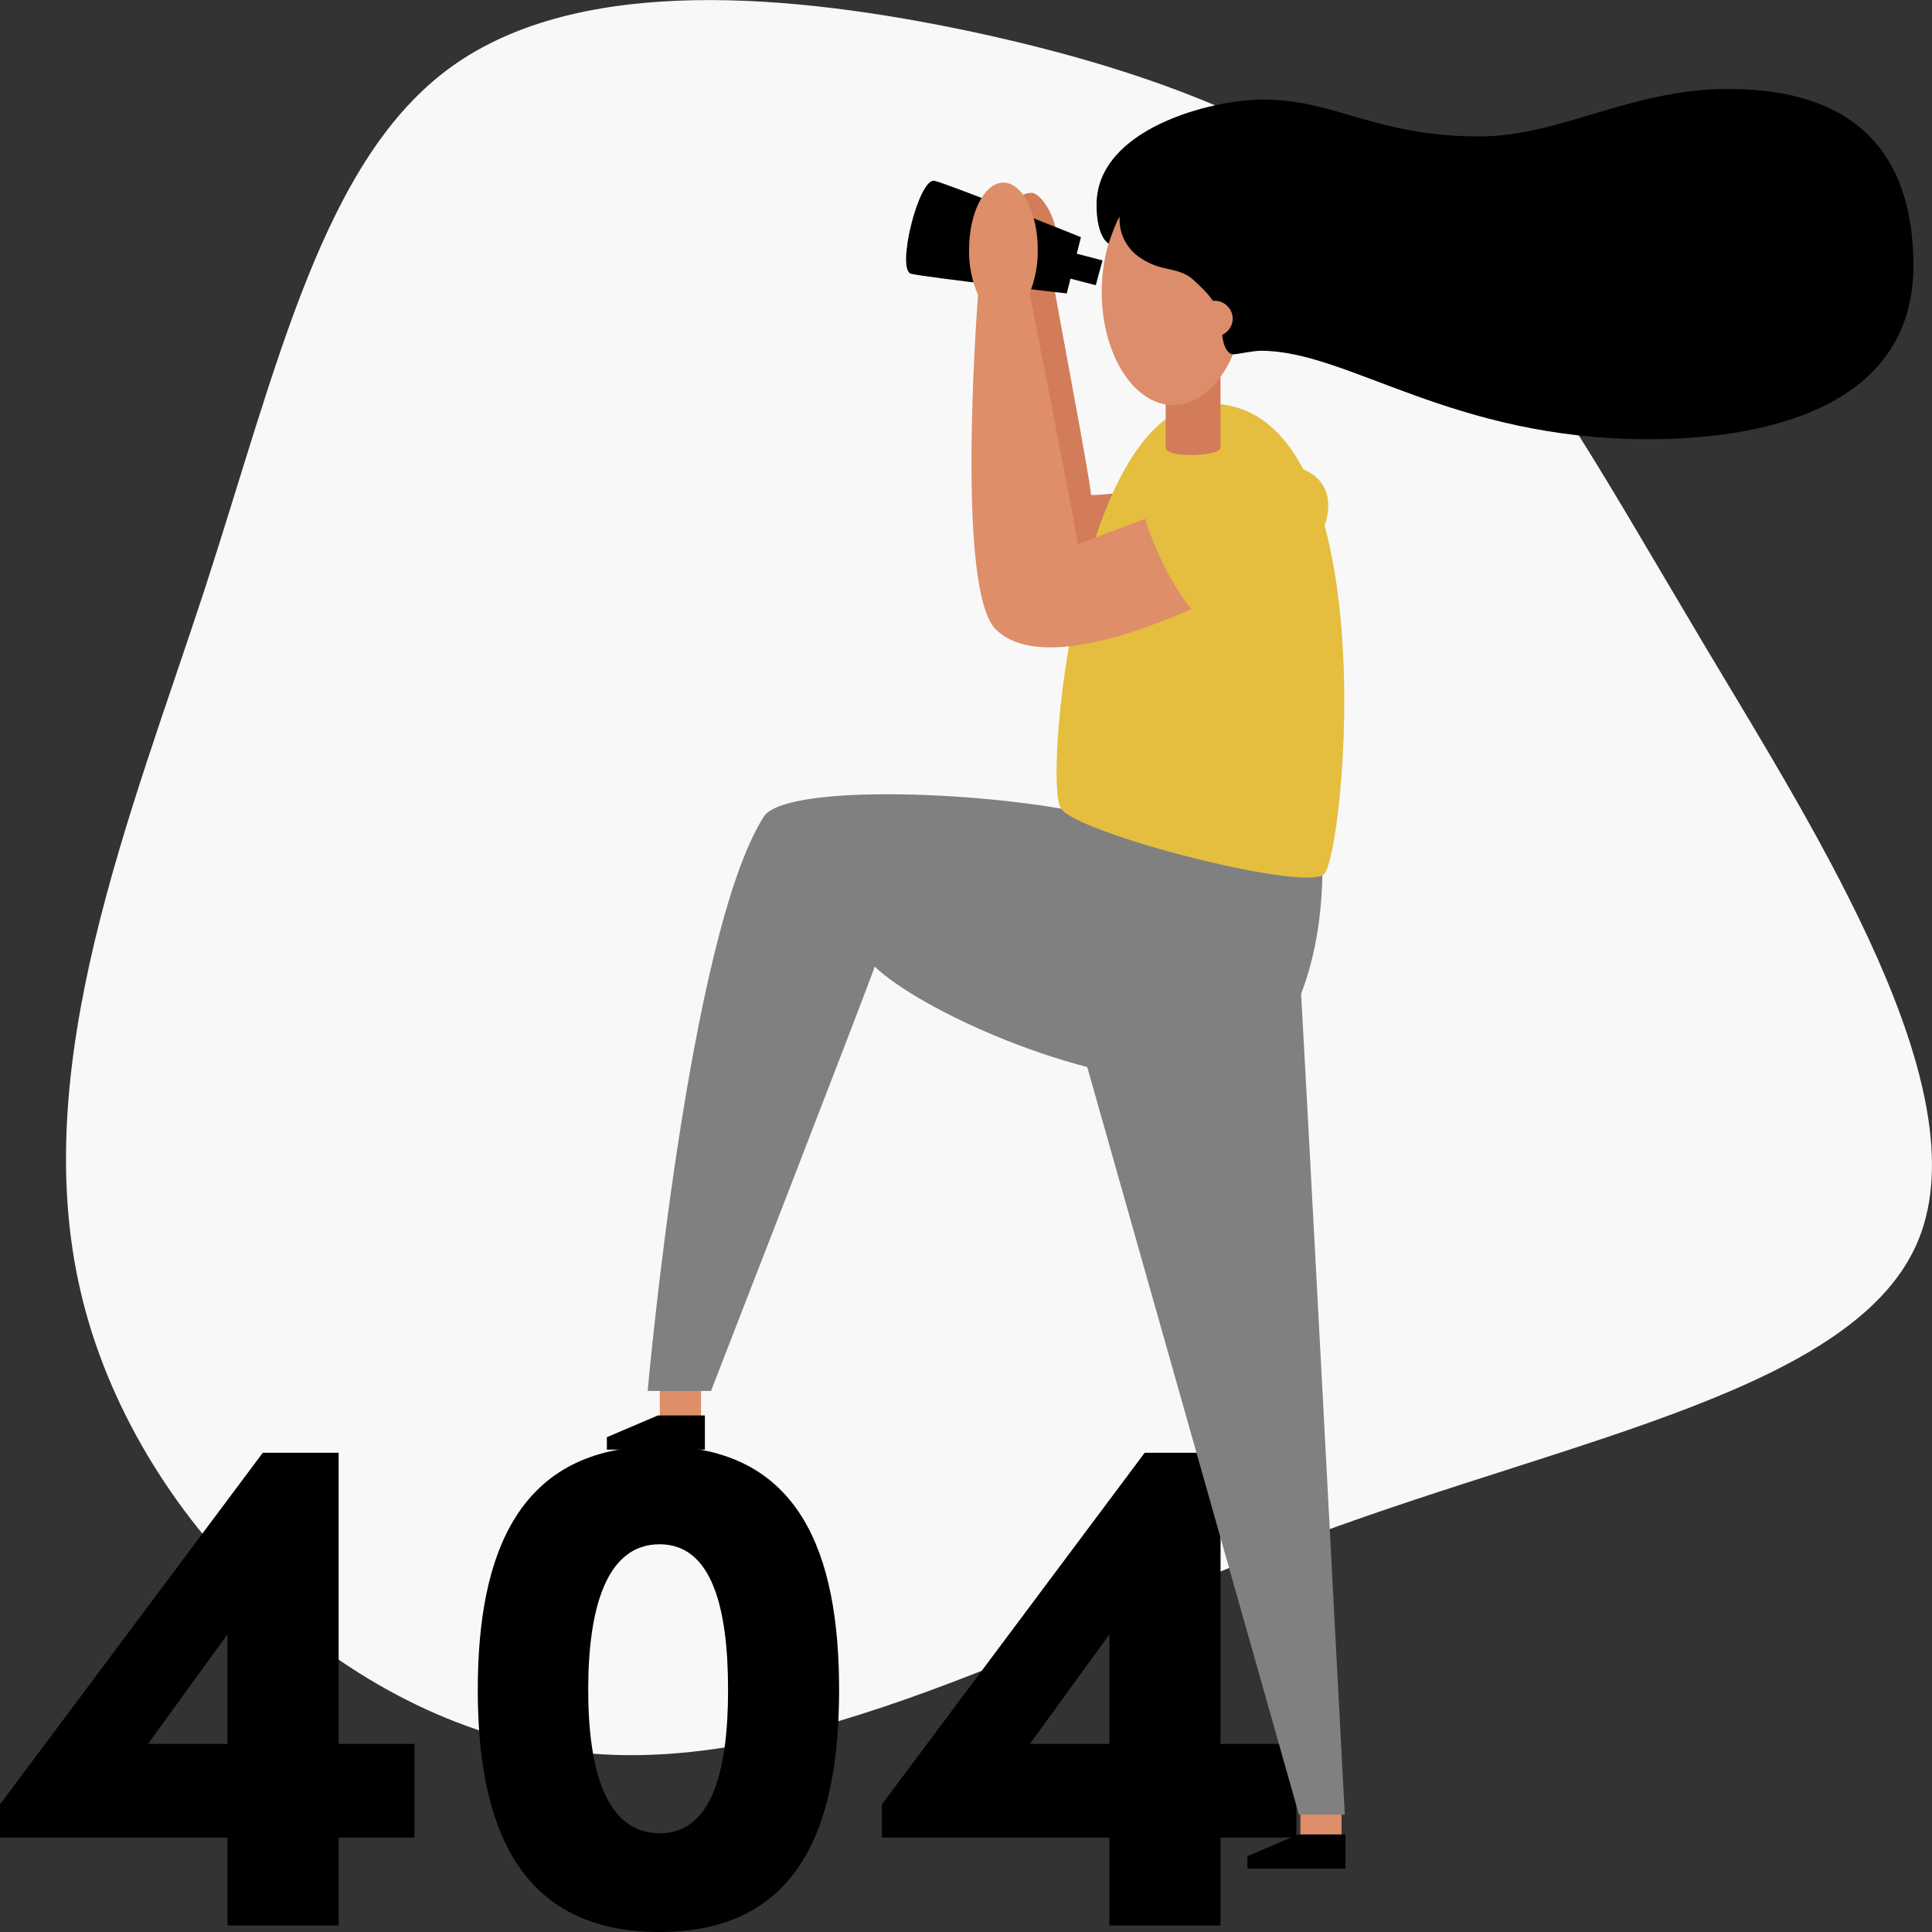 <?xml version="1.0" encoding="utf-8"?>
<svg width="230px" height="230px" viewBox="0 0 230 230" version="1.1" xmlns:xlink="http://www.w3.org/1999/xlink" xmlns="http://www.w3.org/2000/svg">
  <rect x="0" y="0" width="230" height="230" fill="#333333" stroke="none"/>
  <defs>
    <path d="M230 0L230 0L230 230L0 230L0 0L230 0Z" id="path_1" />
    <clipPath id="clip_1">
      <use xlink:href="#path_1" />
    </clipPath>
  </defs>
  <g id="404" clip-path="url(#clip_1)">
    <path d="M230 0L230 0L230 230L0 230L0 0L230 0Z" id="404" fill="none" stroke="none" />
    <g id="Layer_2" transform="translate(0 0.008)">
      <g id="vector">
        <path d="M167.89 26.722C180.868 38.138 189.362 54.065 202.999 76.958C216.698 99.851 235.589 129.707 228.425 147.506C221.261 165.305 187.914 171.043 156.428 182.715C124.942 194.387 95.298 211.927 68.029 208.508C40.759 205.089 15.863 180.716 9.601 153.76C3.276 126.739 15.528 97.14 24.354 70.184C33.116 43.231 38.452 18.909 53.798 7.898C69.145 -3.114 94.508 -0.748 115.983 3.829C137.456 8.462 154.911 15.309 167.89 26.722L167.89 26.722Z" id="Shape" fill="#F8F8F8" fill-rule="evenodd" stroke="none" />
        <path d="M49.342 218.752L40.315 218.752L40.315 229.218L27.079 229.218L27.079 218.752L0 218.752L0 214.799L31.287 172.937L40.315 172.937L40.315 207.599L49.342 207.599L49.342 218.752ZM27.079 207.599L27.079 194.557L17.616 207.599L27.079 207.599Z" id="Shape" fill="#000000" fill-rule="evenodd" stroke="none" />
        <path d="M56.879 201.164C56.879 184.949 61.698 172.164 78.51 172.164C95.238 172.164 99.893 184.948 99.893 201.164C99.893 217.295 95.249 229.992 78.51 229.992C61.698 229.992 56.879 217.295 56.879 201.164L56.879 201.164ZM86.675 201.164C86.675 191.383 84.745 183.833 78.524 183.833C72.213 183.833 70.025 191.383 70.025 201.164C70.025 210.857 72.213 218.238 78.524 218.238C84.745 218.249 86.675 210.857 86.675 201.164L86.675 201.164Z" id="Shape" fill="#000000" fill-rule="evenodd" stroke="none" />
        <path d="M154.331 218.752L145.304 218.752L145.304 229.218L132.071 229.218L132.071 218.752L104.983 218.752L104.983 214.799L136.276 172.937L145.304 172.937L145.304 207.599L154.331 207.599L154.331 218.752ZM132.071 207.599L132.071 194.557L122.606 207.599L132.071 207.599Z" id="Shape" fill="#000000" fill-rule="evenodd" stroke="none" />
        <path d="M159.71 219.011L154.804 219.011L154.804 214.945L159.71 214.945L159.71 219.011Z" id="Rectangle" fill="#DE8E68" fill-rule="evenodd" stroke="none" />
        <path d="M160.172 218.376L160.172 222.442L148.499 222.442L148.499 220.962L154.571 218.376L160.172 218.376L160.172 218.376Z" id="Polygon" fill="#000000" fill-rule="evenodd" stroke="none" />
        <path d="M83.453 169.134L78.547 169.134L78.547 165.068L83.453 165.068L83.453 169.134Z" id="Rectangle" fill="#DE8E68" fill-rule="evenodd" stroke="none" />
        <path d="M83.915 168.499L83.915 172.565L72.245 172.565L72.245 171.088L78.316 168.499L83.915 168.499L83.915 168.499Z" id="Polygon" fill="#000000" fill-rule="evenodd" stroke="none" />
        <path d="M154.634 114.121C154.882 116.43 160.094 216.018 160.094 216.018L154.634 216.018L128.085 122.25L154.634 114.121Z" id="Shape" fill="#808080" fill-rule="evenodd" stroke="none" />
        <path d="M157.437 103.149C157.437 116.673 152.358 128.843 142.076 128.843C127.961 128.843 109.275 120.033 104.132 115.061C102.849 118.777 84.644 165.579 84.644 165.579L77.105 165.579C77.105 165.579 81.936 111.086 90.992 97.109C93.972 93.224 118.285 94.195 130.569 97.109C142.852 100.023 157.437 103.149 157.437 103.149L157.437 103.149Z" id="Shape" fill="#808080" fill-rule="evenodd" stroke="none" />
        <path d="M120.979 24.348C121.156 23.483 121.967 22.885 122.865 22.958C123.97 23.035 125.775 25.892 125.775 28.204C125.775 30.517 125.109 31.387 125.311 33.066C125.513 34.746 129.882 57.526 129.882 58.916C130.984 58.992 134.927 58.453 134.927 58.453L132.167 69.334L124.131 69.334L118.94 25.505L120.979 24.348Z" id="Shape" fill="#D37C59" fill-rule="evenodd" stroke="none" />
        <path d="M128.685 28.227L126.992 34.924C126.992 34.924 110.29 33.024 108.467 32.584C106.645 32.143 109.39 21.069 111.262 21.521C113.134 21.973 128.685 28.227 128.685 28.227L128.685 28.227Z" id="Shape" fill="#000000" fill-rule="evenodd" stroke="none" />
        <path d="M143.989 48.039C165.354 48.039 160.085 102.079 157.59 104.1C155.096 106.122 128.532 99.3 126.326 96.29C124.12 93.281 128.319 48.039 143.989 48.039L143.989 48.039Z" id="Shape" fill="#E5BE3F" fill-rule="evenodd" stroke="none" />
        <path d="M136.363 61.759C135.189 62.149 128.305 64.777 128.305 64.777C128.189 63.422 122.897 36.542 122.571 34.896C123.239 33.253 123.569 31.497 123.543 29.729C123.543 25.316 121.711 21.733 119.453 21.733C117.195 21.733 115.366 25.316 115.366 29.729C115.334 31.576 115.698 33.409 116.433 35.111C116.18 38.471 113.901 70.373 118.55 74.922C123.453 79.722 135.374 75.394 142.619 72.169C144.17 71.644 142.056 60.251 136.363 61.759L136.363 61.759Z" id="Shape" fill="#DE8E68" fill-rule="evenodd" stroke="none" />
        <path d="M126.93 29.87L131.251 30.994L130.449 33.949L126.128 32.826L126.93 29.87Z" id="Rectangle" fill="#000000" fill-rule="evenodd" stroke="none" />
        <path d="M157.605 57.967C160.861 64.156 147.966 75.306 144.398 74.476C140.83 73.646 135.077 61.183 136.152 58.947C137.228 56.711 154.438 51.944 157.605 57.967L157.605 57.967Z" id="Shape" fill="#E5BE3F" fill-rule="evenodd" stroke="none" />
        <path d="M145.298 53.277C145.298 54.325 138.771 54.59 138.771 53.277L138.771 41.215L145.298 41.215L145.298 53.277Z" id="Shape" fill="#D37C59" fill-rule="evenodd" stroke="none" />
        <path d="M131.157 34.73C131.157 27.28 134.971 21.242 139.677 21.242C144.382 21.242 148.197 27.28 148.197 34.73C148.197 42.179 144.382 48.217 139.677 48.217C134.971 48.217 131.157 42.179 131.157 34.73Z" id="Oval" fill="#DC8E6C" fill-rule="evenodd" stroke="none" />
        <path d="M133.294 25.793C133.162 27.765 134.127 29.654 135.818 30.734C138.359 32.428 140.17 31.68 142.033 33.275C143.017 34.238 145.425 36.099 145.448 38.973C145.448 41.099 146.16 42.172 146.786 42.172C147.412 42.172 149.062 41.749 150.123 41.749C160.547 41.749 172.787 52.283 196.27 52.283C208.536 52.283 227.785 49.254 227.785 31.618C227.785 22.094 224.284 10.586 205.776 10.586C194.023 10.586 185.789 16.233 176.133 16.233C163.731 16.233 158.949 11.836 150.38 11.836C144.277 11.836 130.543 15.298 130.543 24.367C130.543 27.812 131.645 28.811 131.985 28.989C132.094 28.611 132.766 26.657 133.294 25.793L133.294 25.793Z" id="Shape" fill="#000000" fill-rule="evenodd" stroke="none" />
        <path d="M142.397 37.923C142.397 36.747 143.37 35.794 144.571 35.794C145.772 35.794 146.746 36.747 146.746 37.923C146.746 39.099 145.772 40.052 144.571 40.052C143.37 40.052 142.397 39.099 142.397 37.923Z" id="Circle" fill="#DC8E6C" fill-rule="evenodd" stroke="none" />
      </g>
    </g>
  </g>
</svg>